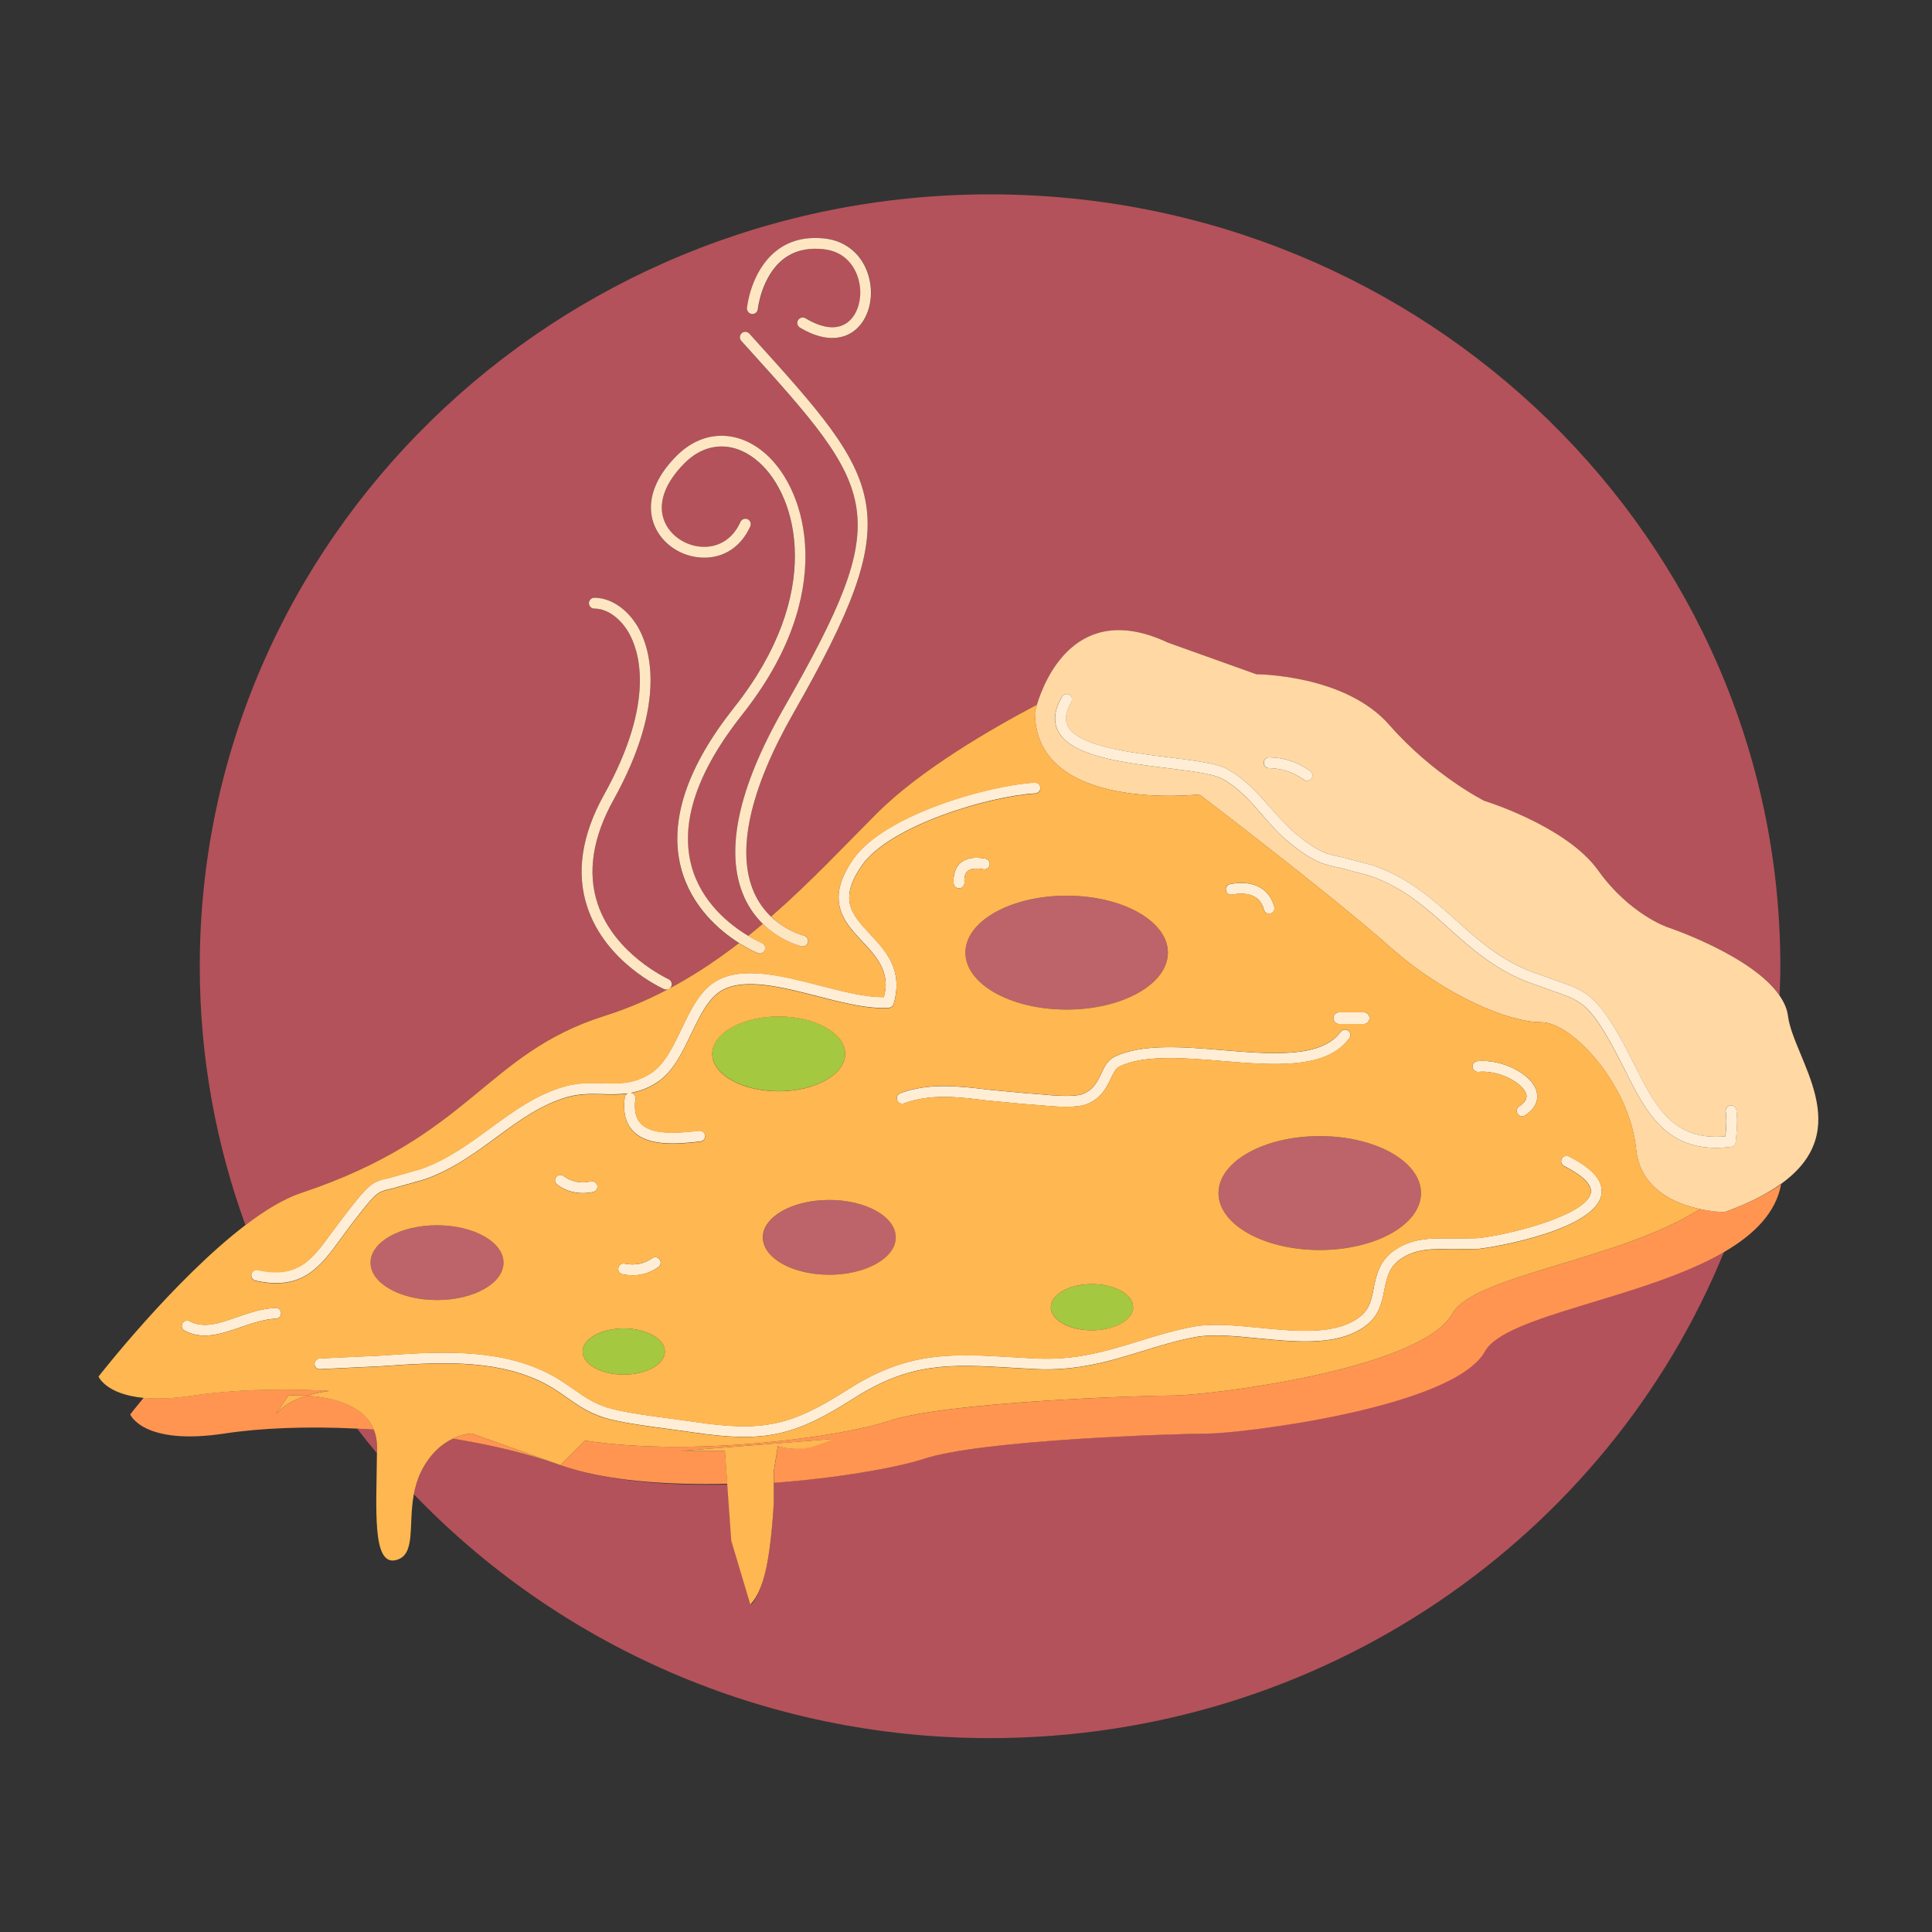 <?xml version="1.0" encoding="utf-8"?>
<!-- Generator: Adobe Illustrator 18.1.0, SVG Export Plug-In . SVG Version: 6.00 Build 0)  -->
<svg version="1.1" id="Layer_1" xmlns="http://www.w3.org/2000/svg" xmlns:xlink="http://www.w3.org/1999/xlink" x="0px" y="0px"
	 viewBox="0 0 2000 2000" enable-background="new 0 0 2000 2000" xml:space="preserve">
<rect x="0" y="0" width="2000" height="2000" fill="#333333" stroke="none"/>
<g>
	<path fill="#B3525A" d="M387,1480c-5.8-0.4-11.5-0.8-17.2-1c6.6,8.6,13.4,17,20.3,25.3c0-2.4,0-4.8,0-7.2
		C390.2,1490.6,388.9,1485,387,1480z"/>
	<path fill="#B3525A" d="M626,1051.6c52.7-16.7,98.4-43.9,139-75.3c-20-12.7-49.6-37.4-60.1-77.7c-12.6-48.2,5.8-104,54.9-166
		c93.7-118.4,65.6-218.7,25.8-254c-24.8-22.1-54.3-21.7-77.1,1c-20.7,20.7-28.1,42.1-20.8,60.1c6.2,15.3,22.8,26.2,40.4,26.5
		c16.9,0.3,30.9-9.1,38.3-25.8c1.3-2.8,4.6-4.1,7.4-2.8c2.8,1.2,4.1,4.5,2.8,7.4c-9.3,21-27.1,32.8-48.7,32.4
		c-22.3-0.4-42.6-13.8-50.6-33.5c-5.3-13-9.2-39.7,23.2-72.1c26.9-26.9,63.2-27.5,92.4-1.5c42.8,38.1,74,144.9-24.5,269.3
		c-46.7,59-64.5,111.6-52.9,156.2c10.1,38.7,40.6,62.2,58.8,73.2c5.2-4.1,10.3-8.3,15.3-12.6c-7.2-7.1-14.1-16.2-19.3-27.9
		c-20.4-46.2-6.6-111.8,41-195.1c116.2-203.4,98.3-223.2-41-377.2l-2.9-3.2c-2.1-2.3-1.9-5.8,0.4-7.9c2.3-2.1,5.8-1.9,7.9,0.4
		l2.9,3.2C916.4,501,941.3,528.4,821,738.8c-45,78.8-59,142.7-40.5,184.9c4.7,10.7,11.1,18.9,17.7,25.3
		c40.9-35.7,76.6-74,109.5-106.9c44.8-44.8,117.3-87,165.8-112.5c8-26.3,41.2-108.7,135.5-64.3l91.7,32.8c0,0,91.7,0,137.6,52.4
		c45.9,52.4,98.3,78.6,98.3,78.6s85.2,26.2,117.9,72c32.7,45.9,72,58.9,72,58.9s87.1,29.1,115.7,70.6c0.4-10.1,0.8-20.2,0.8-30.3
		c0-441.3-366.3-799.1-818.1-799.1s-818.1,357.8-818.1,799.1c0,94,16.8,184.2,47.3,268c20-15.2,39.7-27.3,57.5-33.2
		C488.5,1176.1,501.5,1090.9,626,1051.6z M803.2,260.2c13.7-11,30.7-15.5,50.8-13.3c22.4,2.5,39.4,17.1,45.5,39.2
		c6,21.9-0.2,45-15.1,56.4c-8.3,6.3-26.7,14.3-56.1-3.4c-2.6-1.6-3.5-5-1.9-7.7c1.6-2.7,5-3.5,7.7-1.9c17.9,10.8,33,12.2,43.7,4.1
		c11.2-8.5,15.9-27.2,11.1-44.5c-2.3-8.4-10.5-28.3-35.9-31.1c-17-1.9-31.3,1.7-42.6,10.8c-22,17.8-25.6,50.8-25.7,51.2
		c-0.3,3-3.1,5.3-6.1,5c-3.1-0.3-5.3-3-5-6.1C773.6,317.3,777.5,281,803.2,260.2z M650.6,654.5c-8.9-15.1-22.4-24.5-35.3-24.5
		c-3.1,0-5.6-2.5-5.6-5.6c0-3.1,2.5-5.6,5.6-5.6c16.8,0,34,11.5,44.9,30c11.5,19.5,32.1,76.2-25.1,179.2
		c-21.7,39.1-27.2,75.3-16.4,107.7c17.5,52.6,72.8,77.7,73.4,78c2.8,1.2,4.1,4.5,2.8,7.4c-1.2,2.8-4.5,4.1-7.4,2.8
		c-2.5-1.1-60.2-27.3-79.4-84.6c-11.9-35.5-6.1-74.7,17.2-116.7C679.7,724.7,661.1,672.4,650.6,654.5z"/>
	<path fill="#B3525A" d="M1536.5,1398.8c-32.7,59-255.5,85.2-288.2,85.2c-32.8,0-233.5,6.6-292.4,26.2
		c-28.1,9.4-91.9,20.2-154.9,24.7v21.1c0,0-2.3,45.9-8.9,72.1c-6.6,26.2-14.3,32.7-14.3,32.7l-20.2-65.5l-4.5-58.5
		c-62.1,1.4-125.7-3.5-172.8-20.1c-34.4-12.1-72.6-21.1-111.4-27.4c-10.5,5-23.2,14.8-32.8,33.9c-3.9,7.7-6.2,15.7-7.7,23.6
		c149.2,155.3,361.2,252.5,596.4,252.5c345,0,639.9-208.7,760.1-503.8C1701.4,1344.5,1557.6,1360.8,1536.5,1398.8z"/>
	<path fill="#FF9551" d="M1785.4,1254.7c0,0-11.1-0.1-25.6-3.1c-82.1,52.6-234.3,68.7-256,107.9c-32.8,58.9-255.5,85.1-288.2,85.1
		c-32.7,0-235.8,6.6-294.8,26.2c-49.7,16.6-202,37.8-315.2,20.5l-25.4,25.4c47.1,16.6,110.6,20.7,172.7,19.3l-2.4-34h-45.8
		l157.2-12.3c0,0,0,0.4-19.6,7c-19.7,6.6-37,0.2-37,0.2l-4.2,26.4v11.7c63-4.5,126.7-15.4,154.9-24.7c59-19.7,260.8-26.2,293.6-26.2
		c32.7,0,254.9-26.2,287.6-85.2c21.1-38,164.6-54.3,248.2-103.2c30.6-17.9,53-40.3,58.4-69.7
		C1829.4,1236,1810.3,1245.7,1785.4,1254.7z"/>
	<path fill="#FF9551" d="M317.4,1444.8c-13.6,4.2-24.6,10.5-32,19.5l13.1-19.7C298.5,1444.6,306.4,1444.1,317.4,1444.8
		c7.2-2.2,15.1-3.8,23.7-5c-53.6-2.9-103.5-0.9-140.8,4.8c-21.5,3.3-38.3,3.7-51.6,2.4c-8.8,10.6-13.9,17.2-13.9,17.2
		s13.1,32.7,98.2,19.7c36.4-5.6,84.7-7.6,136.8-5c5.7,0.3,11.4,0.7,17.2,1C376.2,1452.8,340,1446.2,317.4,1444.8z"/>
	<path fill="#FF9551" d="M468.8,1489.3c38.8,6.3,77,15.3,111.4,27.4l-91.7-32.7C488.5,1484,479.8,1484,468.8,1489.3z"/>
	<path fill="#FFD8A3" d="M1850.9,1051.6c-0.9-7.3-4.2-14.4-8.8-21.1c-28.5-41.5-115.7-70.6-115.7-70.6s-39.3-13.1-72-58.9
		c-32.8-45.9-117.9-72-117.9-72s-52.4-26.2-98.3-78.6c-45.8-52.4-137.6-52.4-137.6-52.4l-91.7-32.8c-94.3-44.4-127.5,38-135.5,64.3
		c-1.4,4.8-2.1,7.7-2.1,7.7c0,104.8,170.3,85.2,170.3,85.2s137.6,104.8,196.5,157.2c59,52.4,124.5,78.6,157.2,78.6
		s91.7,65.5,98.3,131c4.2,41.9,40.4,56.9,66.1,62.4c14.5,3.1,25.6,3.1,25.6,3.1c24.9-9,43.8-18.7,58.1-28.9
		C1923.2,1168.8,1856.5,1096.1,1850.9,1051.6z M1313.8,784c15.5,0.2,29.8,4.9,42.5,14.2c2.5,1.8,3.1,5.3,1.2,7.8
		c-1.8,2.5-5.3,3-7.8,1.2c-10.8-7.9-23-11.9-36.1-12c-3.1,0-5.5-2.5-5.5-5.6C1308.2,786.5,1310.7,784,1313.8,784z M1682.2,1108
		l-11.6-22.5c-25.8-46.9-33.9-49.7-64.2-60l-26.1-9.4c-34-13.4-57.9-34.8-81-55.5c-24.6-22-47.9-42.9-82.4-54.3l-29.6-7.8
		c-16.4-3.4-27.2-5.6-52.1-25.8c-11.1-9-20-19.3-28.7-29.2c-12.4-14.3-24.1-27.7-41.3-37.3c-9.2-5.1-32.3-8-56.8-11
		c-47-5.9-100.4-12.5-113.3-38.8c-5-10.1-3.6-21.9,4.2-35.1c1.6-2.7,5-3.6,7.6-2c2.7,1.5,3.6,5,2,7.6c-5.8,9.9-7.1,17.9-3.8,24.5
		c10.3,20.9,62.6,27.4,104.7,32.6c26.7,3.3,49.7,6.2,60.8,12.3c19,10.5,31.9,25.3,44.3,39.7c8.3,9.6,17,19.5,27.3,27.9
		c22.8,18.4,31.5,20.3,47.3,23.6l30.8,8.1c36.8,12.2,62,34.8,86.4,56.6c22.4,20,45.5,40.7,77.7,53.4l25.6,9.2
		c30.9,10.5,42.5,14.5,70.4,65.2l11.8,22.9c21,42.1,39.4,78.4,93.9,73.4c0.5-5.2,1-10.7,1-16c0-3.3-0.2-6.6-0.7-9.6
		c0-0.3-0.1-0.5-0.1-0.8c0-2.7,2-5.1,4.7-5.5c3.1-0.4,5.9,1.6,6.4,4.7c1.6,10,0.5,21.2-0.5,31.1l-0.2,2c-0.3,2.6-2.3,4.6-4.8,5
		C1726,1195.7,1703.8,1151.1,1682.2,1108z"/>
	<path fill="#BC6469" d="M999.4,986.1c0,32.6,46.9,59,104.8,59c57.9,0,104.8-26.4,104.8-59c0-32.5-46.9-58.9-104.8-58.9
		C1046.3,927.2,999.4,953.6,999.4,986.1z"/>
	<path fill="#BC6469" d="M1261.4,1235.1c0,32.5,46.9,58.9,104.8,58.9c57.9,0,104.8-26.4,104.8-58.9c0-32.6-46.9-59-104.8-59
		C1308.3,1176.1,1261.4,1202.5,1261.4,1235.1z"/>
	<path fill="#BC6469" d="M789.8,1280.9c0,21.4,30.8,38.7,68.8,38.7c38,0,68.8-17.3,68.8-38.7c0-21.4-30.8-38.7-68.8-38.7
		C820.6,1242.2,789.8,1259.5,789.8,1280.9z"/>
	<path fill="#BC6469" d="M452.4,1345.8c38,0,68.8-17.3,68.8-38.7c0-21.4-30.8-38.7-68.8-38.7s-68.8,17.3-68.8,38.7
		C383.6,1328.5,414.4,1345.8,452.4,1345.8z"/>
	<path fill="#A4C83F" d="M806.1,1129.6c38,0,68.8-17.3,68.8-38.7c0-21.4-30.8-38.7-68.8-38.7c-38,0-68.8,17.3-68.8,38.7
		C737.4,1112.3,768.2,1129.6,806.1,1129.6z"/>
	<path fill="#A4C83F" d="M1173,1353.2c0-13.2-19.1-23.9-42.6-23.9c-23.5,0-42.6,10.7-42.6,23.9c0,13.2,19.1,23.9,42.6,23.9
		C1153.9,1377.2,1173,1366.5,1173,1353.2z"/>
	<path fill="#A4C83F" d="M603.1,1399.1c0,13.2,19.1,23.9,42.6,23.9c23.5,0,42.6-10.7,42.6-23.9c0-13.2-19.1-23.9-42.6-23.9
		C622.2,1375.2,603.1,1385.9,603.1,1399.1z"/>
	<path fill="#FFEED5" d="M260.3,1319c-0.7,3,1.2,6,4.2,6.7c48.8,10.8,67.2-14.5,88.6-43.9l10.3-13.9c26.2-34,26.5-34.1,42.3-37.5
		l34-9.6c28.8-10.2,52-27.2,74.4-43.7c23.9-17.5,46.4-34,74.1-41.7c12.5-3.4,24.3-3.1,35.7-2.8c8.5,0.2,17.1,0.4,26.1-0.8
		c-1.7,0.8-3,2.3-3.3,4.2c-2,15.3,1,27.2,9,35.2c15.1,15.3,43.7,13.4,69.3,10.4c3.1-0.4,5.3-3.1,4.9-6.2c-0.3-3-3.1-5.2-6.2-4.9
		c-24.7,2.9-49,4-60-7.1c-5.5-5.6-7.4-14.1-5.9-25.9c0.4-3-1.7-5.8-4.8-6.2c8.6-1.6,17.5-4.6,26.8-10.6
		c16.7-10.7,26.3-30.8,35.7-50.4c9.3-19.4,18.1-37.8,32.5-45.5c23.6-12.7,61.5-3,98.1,6.4c27.1,7,52.6,13.5,74,12
		c2.3-0.1,4.3-1.8,5-4c10.3-35.3-8.2-54.9-24.5-72.4c-18.5-19.8-33.1-35.4-8.4-70.9c29-41.7,132.7-72,179.5-74.6
		c3.1-0.2,5.4-2.8,5.3-5.9c-0.2-3.1-2.8-5.4-5.9-5.3c-46.9,2.6-155.8,32.9-188,79.4c-10.8,15.6-15,28.5-15,39.5
		c0,19.3,12.7,32.9,24.4,45.4c12.5,13.3,24.4,26.1,24.4,45.4c0,3.8-0.9,8-1.9,12.3c-18.9,0.3-41.9-5.6-66.1-11.9
		c-38.7-10-78.7-20.2-106.2-5.5c-17.6,9.5-27.7,30.3-37.3,50.5c-8.7,18.1-17.7,36.9-31.7,45.8c-17.3,11.1-32.3,10.7-49.6,10.2
		c-12.2-0.3-24.8-0.7-38.9,3.2c-29.7,8.2-54.1,26.1-77.7,43.4c-21.8,16-44.3,32.5-71.5,42.2l-32.6,9.2c-19.1,4.1-21.4,6.1-48.8,41.6
		l-10.5,14.1c-21.4,29.4-35.5,48.8-77.2,39.5C263.9,1314.1,260.9,1316,260.3,1319z"/>
	<path fill="#FFEED5" d="M1154.1,1093.8c-7.5,3.5-10.9,10.7-14.2,17.7c-3.8,8-7.7,16.2-18.2,20.7c-9.1,3.9-31.6,1.9-46.4,0.5
		l-14.5-1.1l-37.3-3.5c-30.3-3.7-61.7-7.5-91.5,3.6c-2.9,1.1-4.3,4.3-3.3,7.2c1.1,2.9,4.3,4.4,7.2,3.3c27.2-10.1,55.9-6.7,86.2-2.9
		l38.2,3.6l14,1.1c17.8,1.6,40.1,3.6,51.8-1.4c14.3-6.1,19.6-17.3,23.9-26.2c2.8-5.9,5-10.5,8.9-12.4c25.8-12.3,66.9-8.9,106.6-5.6
		c53,4.4,107.8,8.9,131.4-23.7c1.8-2.5,1.3-6-1.2-7.8c-2.5-1.8-6-1.2-7.8,1.2c-19.9,27.5-71.6,23.2-121.5,19.1
		C1225.2,1083.7,1182.6,1080.2,1154.1,1093.8z"/>
	<path fill="#FFEED5" d="M1385.9,1060h26.2c3.1,0,5.6-2.9,5.6-6c0-3.1-2.5-6-5.6-6h-26.2c-3.1,0-5.6,2.9-5.6,6
		C1380.3,1057.1,1382.8,1060,1385.9,1060z"/>
	<path fill="#FFEED5" d="M1422.1,1333.4c-2.3,11.5-4.3,21.3-13.3,28.8c-24.3,20.1-65.6,16.1-105.5,12.2c-25.1-2.4-48.7-4.7-68-1.1
		c-19.8,3.7-38.1,9.3-55.8,14.8c-33.8,10.4-65.7,20.3-108.1,18.1c0,0-22.9-1.3-22.9-1.3c-63-3.7-108.4-6.4-170.4,33.2
		c-60,38.3-88.3,44.3-159.6,33.7l-21.6-3c-20.9-2.7-44.6-5.9-61.7-10c-18.1-4.4-28.9-12-41.5-20.8c-9-6.3-18.2-12.8-30.9-18.7
		c-51.9-24.1-111.5-20-169.3-16l-62.3,2.9c-3.1,0.1-5.7,2.7-5.6,5.8c0.1,3.1,2.5,5.5,5.6,5.3l63.1-3c56.3-3.9,114.5-7.9,163.8,15
		c11.8,5.5,20.7,11.7,29.2,17.7c12.9,9.1,25.1,17.6,45.3,22.5c17.7,4.2,41.7,7.4,62.9,10.2l21.5,3c73.9,11,105.1,4.4,167.2-35.4
		c58.9-37.6,100.6-35.1,163.7-31.4l22.9,1.3c44.4,2.3,78.8-8.3,112-18.6c17.4-5.4,35.4-10.9,54.6-14.5c17.8-3.3,40.7-1.1,64.9,1.3
		c42.2,4.1,85.8,8.3,113.7-14.8c12.1-10,14.7-23.4,17.1-35.2c2.3-11.6,4.5-22.5,14.7-30.5c16.4-12.7,35.4-12.2,55.4-11.7l27.3-0.4
		c18.5-1.9,120.5-20,127.2-55.9c2.6-14-8.4-27.1-33.5-39.8c-2.8-1.4-6.1-0.3-7.5,2.5c-1.4,2.7-0.3,6.1,2.5,7.5
		c13.7,6.9,29.5,17.3,27.6,27.7c-4.4,23.3-85.2,43.7-117.3,46.9l-25.9,0.4c-21.2-0.5-43-1.1-62.6,14
		C1427.4,1306.8,1424.5,1321,1422.1,1333.4z"/>
	<path fill="#FFEED5" d="M681.6,1311.6c2.5-1.8,3.1-5.3,1.3-7.8c-1.8-2.5-5.3-3.1-7.8-1.3c-8.2,5.8-18,7.8-28.4,5.6
		c-3-0.6-6,1.3-6.6,4.4c-0.6,3,1.3,6,4.4,6.6C658,1321.9,670.9,1319.3,681.6,1311.6z"/>
	<path fill="#FFEED5" d="M1792,1187.2c2.6-0.4,4.6-2.4,4.8-5l0.2-2c1-9.9,2-21.1,0.5-31.1c-0.5-3.1-3.3-5.1-6.4-4.7
		c-2.7,0.4-4.7,2.8-4.7,5.5c0,0.3,0,0.5,0.1,0.8c0.5,3,0.7,6.3,0.7,9.6c0,5.3-0.5,10.8-1,16c-54.4,5-72.9-31.3-93.9-73.4l-11.8-22.9
		c-27.9-50.7-39.4-54.7-70.4-65.2l-25.6-9.2c-32.2-12.6-55.3-33.3-77.7-53.4c-24.4-21.8-49.6-44.4-86.4-56.6l-30.8-8.1
		c-15.8-3.3-24.5-5.1-47.3-23.6c-10.3-8.4-18.9-18.3-27.3-27.9c-12.5-14.4-25.4-29.2-44.3-39.7c-11.1-6.1-34.1-9-60.8-12.3
		c-42-5.2-94.4-11.8-104.7-32.6c-3.2-6.6-2-14.6,3.8-24.5c1.6-2.7,0.7-6.1-2-7.6c-2.7-1.6-6.1-0.7-7.6,2c-7.8,13.2-9.2,25-4.2,35.1
		c12.9,26.3,66.2,32.9,113.3,38.8c24.5,3,47.6,5.9,56.8,11c17.2,9.5,28.9,23,41.3,37.3c8.7,10,17.6,20.3,28.7,29.2
		c24.9,20.2,35.7,22.4,52.1,25.8l29.6,7.8c34.6,11.5,57.8,32.3,82.4,54.3c23.1,20.7,47,42.1,81,55.5l26.1,9.4
		c30.3,10.3,38.4,13,64.2,60l11.6,22.5C1703.8,1151.1,1726,1195.7,1792,1187.2z"/>
	<path fill="#FFEED5" d="M1313.7,795.2c13.1,0.1,25.3,4.2,36.1,12c2.5,1.8,6,1.2,7.8-1.2c1.8-2.5,1.2-6-1.2-7.8
		c-12.7-9.2-27-14-42.5-14.2c-3.1,0-5.6,2.5-5.6,5.5C1308.2,792.7,1310.7,795.1,1313.7,795.2z"/>
	<path fill="#FFEED5" d="M1530.5,1109.6c20.6-2,45.2,10.9,49.2,22.4c0.6,1.8,2.5,7-7,13.2c-2.6,1.7-3.3,5.2-1.6,7.8
		c1.7,2.6,5.1,3.3,7.7,1.6c14.6-9.6,13.4-20.6,11.4-26.3c-6.1-17.4-36.3-32.2-60.8-29.8c-3.1,0.3-5.3,3-5,6.1
		C1524.7,1107.6,1527.4,1109.9,1530.5,1109.6z"/>
	<path fill="#FFEED5" d="M1275.5,926.1c10.2-2,28.1-2.6,32.9,15.6c0.8,3,3.8,4.8,6.8,4c3-0.8,4.8-3.8,4-6.8
		c-5.1-19.4-22.2-28.2-45.7-23.7c-3,0.6-5,3.5-4.4,6.6C1269.6,924.7,1272.5,926.7,1275.5,926.1z"/>
	<path fill="#FFEED5" d="M285.1,1353.9c-14.4,0.7-27.5,5.3-40.2,9.7c-18.2,6.3-34,11.8-48.6,4.1c-2.7-1.5-6.1-0.4-7.5,2.3
		c-1.5,2.7-0.4,6.1,2.3,7.5c18.9,10,38.5,3.2,57.5-3.4c12-4.1,24.3-8.4,37.1-9.1c3.1-0.1,5.4-2.8,5.3-5.9
		C290.8,1356.1,288.2,1353.8,285.1,1353.9z"/>
	<path fill="#FFEED5" d="M998.4,913.7c-0.4-5.7,0.7-9.7,3.2-11.9c3.1-2.7,8.7-3.4,16.4-1.9c3,0.5,5.9-1.4,6.5-4.4
		c0.6-3-1.4-6-4.4-6.6c-11.3-2.2-20.1-0.7-25.9,4.5c-5.2,4.6-7.6,11.7-7,21c0.2,3.1,2.9,5.4,6,5.2
		C996.3,919.4,998.6,916.8,998.4,913.7z"/>
	<path fill="#FFEED5" d="M611.7,1223c-10.6,2.3-20.4,0.4-28.2-5.6c-2.5-1.9-6-1.4-7.8,1.1c-1.9,2.5-1.4,6,1.1,7.8
		c10.5,7.9,23.4,10.5,37.3,7.6c3-0.7,4.9-3.6,4.3-6.6C617.7,1224.3,614.8,1222.4,611.7,1223z"/>
	<path fill="#FFB751" d="M468.8,1489.3c11-5.3,19.7-5.3,19.7-5.3l91.7,32.7l25.4-25.4c113.3,17.3,265.5-3.9,315.2-20.5
		c59-19.7,262-26.2,294.8-26.2c32.7,0,255.5-26.2,288.2-85.1c21.8-39.2,173.9-55.3,256-107.9c-25.7-5.5-61.9-20.5-66.1-62.4
		c-6.6-65.5-65.5-131-98.3-131s-98.2-26.2-157.2-78.6c-58.9-52.4-196.5-157.2-196.5-157.2s-170.3,19.6-170.3-85.2
		c0,0,0.6-2.9,2.1-7.7c-48.6,25.6-121.1,67.8-165.8,112.5c-32.9,32.9-68.6,71.2-109.5,106.9c16.1,15.4,33.8,19.7,34.1,19.7
		c3,0.7,4.9,3.7,4.2,6.7c-0.7,3-3.6,4.9-6.6,4.2c-1.2-0.3-21.8-5.1-40.2-23.2c-5,4.3-10.1,8.4-15.3,12.6c8.3,5,14,7.4,14.2,7.5
		c2.9,1.1,4.2,4.4,3,7.3c-1.2,2.8-4.4,4.2-7.3,3c-0.9-0.4-8.8-3.7-19.3-10.4c-40.6,31.3-86.2,58.6-139,75.3
		c-124.5,39.3-137.5,124.5-314.4,183.4c-17.8,5.9-37.5,18-57.5,33.2C180.1,1324.6,102,1425,102,1425s7.4,18.3,46.7,22.1
		c13.3,1.3,30.1,0.9,51.6-2.4c37.3-5.7,87.2-7.7,140.8-4.8c-8.5,1.1-16.5,2.7-23.7,5c22.7,1.4,58.8,8,69.6,35.2c2,5,3.2,10.6,3.2,17
		c0,2.4,0,4.8,0,7.2c-0.4,56.9-5.4,117,19.7,110.7c21-5.3,12.5-35.9,18.5-68.1c1.5-7.9,3.8-15.9,7.6-23.6
		C445.6,1504.1,458.3,1494.3,468.8,1489.3z M1529.4,1098.5c24.6-2.4,54.7,12.4,60.8,29.8c2,5.7,3.2,16.7-11.4,26.3
		c-2.6,1.7-6,1-7.7-1.6c-1.7-2.6-1-6,1.6-7.8c9.4-6.2,7.6-11.5,7-13.2c-4-11.5-28.6-24.4-49.2-22.4c-3.1,0.3-5.8-1.9-6.1-5
		C1524.1,1101.5,1526.3,1098.8,1529.4,1098.5z M1503.5,1282.3l25.9-0.4c32.1-3.2,113-23.6,117.3-46.9c1.9-10.4-13.9-20.9-27.6-27.7
		c-2.7-1.4-3.8-4.8-2.5-7.5c1.4-2.7,4.7-3.8,7.5-2.5c25.1,12.7,36.1,25.7,33.5,39.8c-6.7,35.9-108.7,54.1-127.2,55.9l-27.3,0.4
		c-20.1-0.5-39.1-1-55.4,11.7c-10.3,8-12.4,18.9-14.7,30.5c-2.4,11.8-5,25.2-17.1,35.2c-27.9,23.1-71.5,18.9-113.7,14.8
		c-24.2-2.4-47.1-4.6-64.9-1.3c-19.2,3.5-37.2,9.1-54.6,14.5c-33.2,10.3-67.6,20.9-112,18.6l-22.9-1.3
		c-63.1-3.7-104.9-6.2-163.7,31.4c-62.1,39.7-93.4,46.3-167.2,35.4l-21.5-3c-21.2-2.8-45.1-6-62.9-10.2
		c-20.2-4.8-32.4-13.4-45.3-22.5c-8.5-6-17.4-12.2-29.2-17.7c-49.3-22.9-107.5-18.9-163.8-15l-63.1,3c-3.1,0.1-5.4-2.2-5.6-5.3
		c-0.1-3.1,2.5-5.7,5.6-5.8l62.3-2.9c57.7-4,117.4-8.1,169.3,16c12.7,5.9,22,12.4,30.9,18.7c12.5,8.8,23.4,16.4,41.5,20.8
		c17.1,4.1,40.8,7.2,61.7,10l21.6,3c71.3,10.6,99.6,4.6,159.6-33.7c62-39.6,107.5-36.9,170.4-33.2c0,0,22.8,1.3,22.9,1.3
		c42.4,2.2,74.3-7.7,108.1-18.1c17.7-5.5,36-11.2,55.8-14.8c19.3-3.6,42.9-1.3,68,1.1c39.9,3.9,81.2,7.9,105.5-12.2
		c9-7.5,11-17.4,13.3-28.8c2.5-12.4,5.3-26.6,18.9-37.2C1460.4,1281.1,1482.3,1281.7,1503.5,1282.3z M452.4,1268.4
		c38,0,68.8,17.3,68.8,38.7c0,21.4-30.8,38.7-68.8,38.7s-68.8-17.3-68.8-38.7C383.6,1285.7,414.4,1268.4,452.4,1268.4z
		 M645.7,1375.2c23.5,0,42.6,10.7,42.6,23.9c0,13.2-19.1,23.9-42.6,23.9c-23.5,0-42.6-10.7-42.6-23.9
		C603.1,1385.9,622.2,1375.2,645.7,1375.2z M640.2,1312.5c0.6-3,3.6-5,6.6-4.4c10.4,2.1,20.2,0.1,28.4-5.6c2.5-1.8,6-1.2,7.8,1.3
		c1.8,2.5,1.2,6-1.3,7.8c-10.8,7.6-23.6,10.2-37.1,7.5C641.5,1318.5,639.6,1315.5,640.2,1312.5z M614.1,1234
		c-13.9,3-26.8,0.4-37.3-7.6c-2.5-1.8-3-5.3-1.1-7.8c1.8-2.5,5.3-3,7.8-1.1c7.9,5.9,17.6,7.8,28.2,5.6c3-0.7,6,1.2,6.6,4.3
		C619,1230.3,617.1,1233.3,614.1,1234z M806.1,1052.3c38,0,68.8,17.3,68.8,38.7c0,21.3-30.8,38.7-68.8,38.7
		c-38,0-68.8-17.3-68.8-38.7C737.4,1069.6,768.2,1052.3,806.1,1052.3z M927.3,1280.9c0,21.4-30.8,38.7-68.8,38.7
		c-38,0-68.8-17.3-68.8-38.7c0-21.4,30.8-38.7,68.8-38.7C896.5,1242.2,927.3,1259.5,927.3,1280.9z M1087.8,1353.2
		c0-13.2,19.1-23.9,42.6-23.9c23.5,0,42.6,10.7,42.6,23.9c0,13.2-19.1,23.9-42.6,23.9C1106.9,1377.2,1087.8,1366.5,1087.8,1353.2z
		 M1471,1235.1c0,32.5-46.9,58.9-104.8,58.9c-57.9,0-104.8-26.4-104.8-58.9c0-32.6,46.9-59,104.8-59
		C1424.1,1176.1,1471,1202.5,1471,1235.1z M1385.9,1048h26.2c3.1,0,5.6,2.9,5.6,6c0,3.1-2.5,6-5.6,6h-26.2c-3.1,0-5.6-2.9-5.6-6
		C1380.3,1050.9,1382.8,1048,1385.9,1048z M1273.4,915.1c23.6-4.5,40.7,4.4,45.7,23.7c0.8,3-1,6-4,6.8c-3,0.8-6-1-6.8-4
		c-4.8-18.2-22.6-17.6-32.9-15.6c-3,0.5-5.9-1.4-6.5-4.4C1268.4,918.6,1270.4,915.7,1273.4,915.1z M1266.4,1087.1
		c49.9,4.1,101.6,8.3,121.5-19.1c1.8-2.5,5.3-3,7.8-1.2c2.5,1.8,3.1,5.3,1.2,7.8c-23.6,32.5-78.4,28-131.4,23.7
		c-39.7-3.3-80.8-6.6-106.6,5.6c-3.9,1.9-6.1,6.5-8.9,12.4c-4.2,8.9-9.5,20-23.9,26.2c-11.7,5-34,3-51.8,1.4l-14-1.1l-38.2-3.6
		c-30.4-3.7-59-7.2-86.2,2.9c-2.9,1.1-6.1-0.4-7.2-3.3c-1.1-2.9,0.4-6.1,3.3-7.2c29.7-11.1,61.1-7.3,91.5-3.6l37.3,3.5l14.5,1.1
		c14.8,1.4,37.3,3.4,46.4-0.5c10.5-4.5,14.4-12.7,18.2-20.7c3.3-7,6.7-14.1,14.2-17.7C1182.6,1080.2,1225.2,1083.7,1266.4,1087.1z
		 M987.2,914.4c-0.6-9.3,1.7-16.4,7-21c5.8-5.2,14.5-6.6,25.9-4.5c3,0.6,5,3.5,4.4,6.6c-0.6,3-3.5,5-6.5,4.4
		c-7.7-1.5-13.3-0.8-16.4,1.9c-2.5,2.2-3.6,6.2-3.2,11.9c0.2,3.1-2.1,5.7-5.2,5.9C990.1,919.9,987.5,917.5,987.2,914.4z
		 M1104.2,927.2c57.9,0,104.8,26.4,104.8,58.9c0,32.6-46.9,59-104.8,59c-57.9,0-104.8-26.4-104.8-59
		C999.4,953.6,1046.3,927.2,1104.2,927.2z M344.1,1275.2l10.5-14.1c27.3-35.5,29.6-37.5,48.8-41.6l32.6-9.2
		c27.2-9.7,49.7-26.2,71.5-42.2c23.6-17.4,48-35.3,77.7-43.4c14.1-3.8,26.7-3.5,38.9-3.2c17.3,0.5,32.3,0.9,49.6-10.2
		c14-8.9,23-27.7,31.7-45.8c9.7-20.2,19.7-41,37.3-50.5c27.5-14.8,67.5-4.5,106.2,5.5c24.2,6.2,47.3,12.1,66.1,11.9
		c1-4.3,1.9-8.6,1.9-12.3c0-19.4-11.9-32.1-24.4-45.4c-11.7-12.5-24.4-26.1-24.4-45.4c0-11,4.1-23.9,15-39.5
		c32.2-46.4,141.1-76.8,188-79.4c3.1-0.1,5.7,2.2,5.9,5.3c0.2,3.1-2.2,5.7-5.3,5.9c-46.8,2.6-150.5,32.8-179.5,74.6
		c-24.7,35.6-10.1,51.2,8.4,70.9c16.3,17.4,34.8,37.1,24.5,72.4c-0.7,2.2-2.7,3.8-5,4c-21.4,1.5-47-5.1-74-12
		c-36.6-9.4-74.5-19.1-98.1-6.4c-14.4,7.8-23.2,26.1-32.5,45.5c-9.4,19.5-19.1,39.7-35.7,50.4c-9.3,6-18.2,9-26.8,10.6
		c3,0.4,5.2,3.2,4.8,6.2c-1.5,11.9,0.4,20.4,5.9,25.9c11,11.2,35.4,10,60,7.1c3.1-0.4,5.8,1.8,6.2,4.9c0.4,3.1-1.8,5.9-4.9,6.2
		c-25.6,3-54.2,4.9-69.3-10.4c-7.9-8.1-11-19.9-9-35.2c0.3-2,1.6-3.5,3.3-4.2c-8.9,1.3-17.6,1.1-26.1,0.8
		c-11.4-0.3-23.2-0.6-35.7,2.8c-27.7,7.6-50.2,24.1-74.1,41.7c-22.4,16.4-45.6,33.5-74.4,43.7l-34,9.6c-15.8,3.4-16.1,3.5-42.3,37.5
		l-10.3,13.9c-21.4,29.3-39.8,54.7-88.6,43.9c-3-0.7-4.9-3.7-4.2-6.7c0.7-3,3.6-4.9,6.7-4.2C308.6,1324,322.7,1304.6,344.1,1275.2z
		 M285.7,1365.1c-12.8,0.7-25.2,4.9-37.1,9.1c-19,6.6-38.6,13.4-57.5,3.4c-2.7-1.4-3.8-4.8-2.3-7.5c1.4-2.7,4.8-3.8,7.5-2.3
		c14.6,7.7,30.3,2.3,48.6-4.1c12.7-4.4,25.8-9,40.2-9.7c3.1-0.1,5.7,2.2,5.9,5.3C291.1,1362.3,288.7,1364.9,285.7,1365.1z"/>
	<path fill="#FFB751" d="M298.5,1444.6l-13.1,19.7c7.3-9,18.3-15.3,32-19.5C306.4,1444.1,298.5,1444.6,298.5,1444.6z"/>
	<path fill="#FFB751" d="M776.7,1660.8c0,0,8.9-6.5,15.4-32.7c6.6-26.2,8.9-72.1,8.9-72.1v-21.1v-11.7l4.2-26.2c0,0,18.5,6.6,38.1,0
		c19.6-6.6,19.1-7.4,19.1-7.4L704.6,1502h45.8l2.4,34l4.2,58.9L776.7,1660.8z"/>
	<path fill="#FFE6C3" d="M715.6,895.7c-11.6-44.6,6.1-97.1,52.9-156.2C867,615.2,835.8,508.4,793,470.2c-29.2-26-65.4-25.4-92.4,1.5
		c-32.5,32.5-28.5,59.2-23.2,72.1c7.9,19.6,28.3,33.1,50.6,33.5c21.6,0.4,39.3-11.5,48.7-32.4c1.2-2.8,0-6.1-2.8-7.4
		c-2.8-1.2-6.1,0-7.4,2.8c-7.4,16.7-21.4,26.1-38.3,25.8c-17.6-0.3-34.2-11.2-40.4-26.5c-7.3-18,0.1-39.4,20.8-60.1
		c22.7-22.7,52.2-23.1,77.1-1c39.8,35.4,67.9,135.7-25.8,254c-49.1,62-67.5,117.8-54.9,166c10.6,40.3,40.2,65.1,60.1,77.7
		c10.5,6.7,18.5,10.1,19.3,10.4c2.9,1.2,6.1-0.2,7.3-3c1.2-2.9-0.2-6.1-3-7.3c-0.2-0.1-5.9-2.5-14.2-7.5
		C756.2,957.9,725.7,934.4,715.6,895.7z"/>
	<path fill="#FFE6C3" d="M780.5,923.7c-18.5-42.1-4.5-106,40.5-184.9c120.2-210.4,95.4-237.9-42.4-390.2l-2.9-3.2
		c-2.1-2.3-5.6-2.5-7.9-0.4c-2.3,2.1-2.5,5.6-0.4,7.9l2.9,3.2c139.3,154,157.2,173.8,41,377.2c-47.6,83.3-61.4,148.9-41,195.1
		c5.2,11.7,12.1,20.8,19.3,27.9c18.4,18.1,39,23,40.2,23.2c3,0.7,6-1.2,6.6-4.2c0.7-3-1.2-6-4.2-6.7c-0.3-0.1-18-4.4-34.1-19.7
		C791.6,942.6,785.2,934.4,780.5,923.7z"/>
	<path fill="#FFE6C3" d="M608.1,939.3c19.1,57.2,76.9,83.5,79.4,84.6c2.8,1.2,6.1,0,7.4-2.8c1.2-2.8,0-6.1-2.8-7.4
		c-0.5-0.3-55.8-25.4-73.4-78c-10.8-32.4-5.3-68.6,16.4-107.7c57.2-103,36.6-159.6,25.1-179.2c-10.9-18.5-28.1-30-44.9-30
		c-3.1,0-5.6,2.5-5.6,5.6c0,3.1,2.5,5.6,5.6,5.6c12.9,0,26.4,9.4,35.3,24.5c10.5,17.9,29.2,70.2-25.3,168.2
		C602,864.6,596.2,903.9,608.1,939.3z"/>
	<path fill="#FFE6C3" d="M778.4,325c3.1,0.3,5.8-1.9,6.1-5c0-0.3,3.7-33.4,25.7-51.2c11.2-9.1,25.5-12.7,42.6-10.8
		c25.5,2.8,33.6,22.7,35.9,31.1c4.8,17.2,0.1,35.9-11.1,44.5c-10.6,8.1-25.8,6.7-43.7-4.1c-2.6-1.6-6.1-0.7-7.7,1.9
		c-1.6,2.6-0.7,6.1,1.9,7.7c29.5,17.7,47.8,9.7,56.1,3.4c14.9-11.3,21.2-34.5,15.1-56.4c-6.1-22-23.1-36.7-45.5-39.2
		c-20.1-2.2-37.2,2.2-50.8,13.3c-25.7,20.8-29.6,57.1-29.7,58.7C773.1,322,775.4,324.7,778.4,325z"/>
</g>
</svg>
